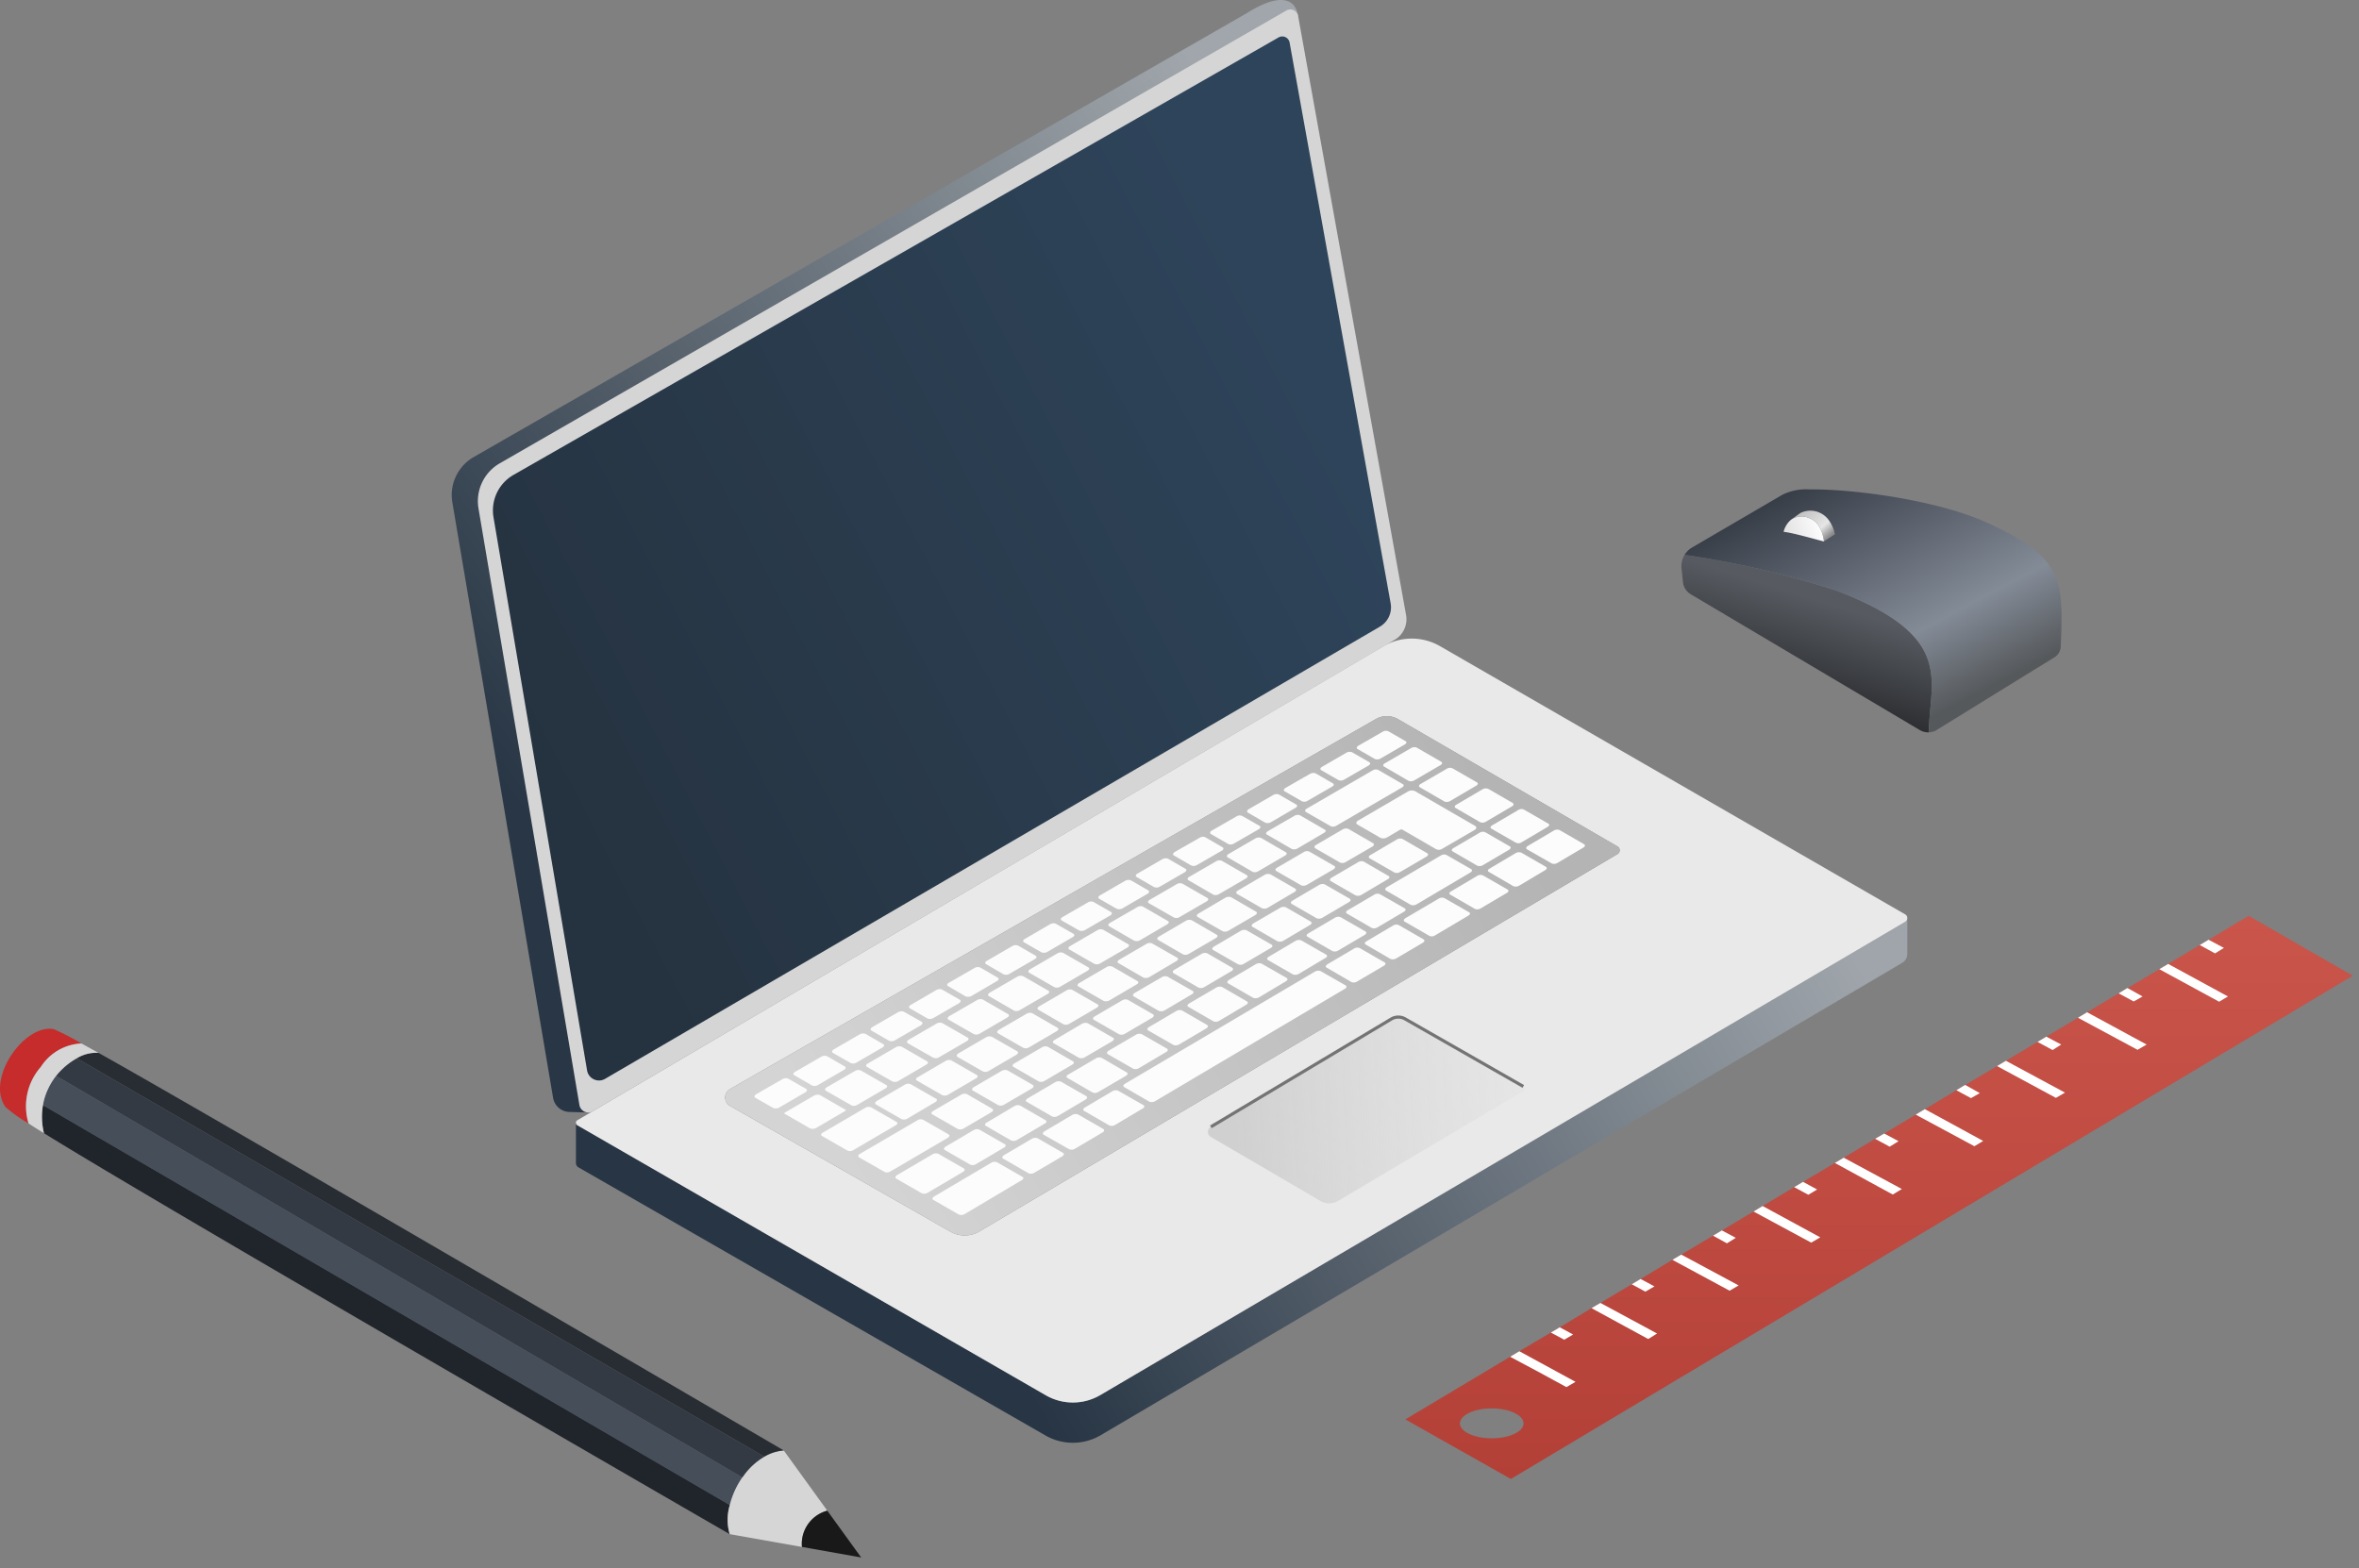 <svg width="188" height="125" fill="none" xmlns="http://www.w3.org/2000/svg"><rect width="100%" height="100%" fill="#808080" stroke="none"/><path d="M103.454 1.273c-.299-1.79-2.02-1.536-4.121-.207L37.747 36.434a3.488 3.488 0 0 0-1.698 3.6l8.03 47.472a1.35 1.35 0 0 0 1.297 1.125l1.479.044 56.599-87.402z" fill="url(#paint0_linear)"/><path d="M152 73.168v2.88a.805.805 0 0 1-.384.686L87.715 114.4a4.378 4.378 0 0 1-4.385.024L46.11 93.053a.392.392 0 0 1-.21-.349V89.51a.237.237 0 0 0 .117.186l37.313 21.51a4.328 4.328 0 0 0 4.385-.023l64.111-37.701a.346.346 0 0 0 .174-.314z" fill="url(#paint1_linear)"/><path d="M151.826 72.878a.325.325 0 0 1 .174.29.346.346 0 0 1-.174.314l-64.111 37.701a4.327 4.327 0 0 1-4.385.023l-37.313-21.51a.237.237 0 0 1-.117-.186v-.023a.215.215 0 0 1 .117-.198l.337-.197 63.879-37.574a4.505 4.505 0 0 1 4.513-.023l37.08 21.383zm-22.925-4.797a.352.352 0 0 0 0-.616l-17.459-10.128a1.779 1.779 0 0 0-1.814-.011L58.183 86.804a.775.775 0 0 0 0 1.347l17.563 10.024a2.291 2.291 0 0 0 2.315-.024l50.84-30.07z" fill="#E9E9E9"/><path d="M128.901 67.465a.345.345 0 0 1 .183.308.352.352 0 0 1-.183.308l-50.84 30.07a2.292 2.292 0 0 1-2.314.024L58.184 88.15a.776.776 0 0 1 0-1.347l51.444-29.478a1.784 1.784 0 0 1 1.815.011l17.458 10.128z" fill="url(#paint2_linear)"/><path d="M46.178 88.091l-8.045-47.563a3.482 3.482 0 0 1 1.698-3.6L102.516.838a.631.631 0 0 1 .937.435l8.603 47.746a1.905 1.905 0 0 1-.91 1.982l-63.92 37.578a.633.633 0 0 1-.372.096.725.725 0 0 1-.676-.584z" fill="#D5D5D5"/><path d="M48.224 85.991a.964.964 0 0 1-1.437-.67l-7.458-44.094a3.26 3.26 0 0 1 1.59-3.371l60.977-34.872a.597.597 0 0 1 .545-.024.592.592 0 0 1 .333.431l8.054 44.7a1.788 1.788 0 0 1-.852 1.855L48.224 85.99z" fill="url(#paint3_linear)"/><path d="M96.5 90.622l8.753 5.115a1.37 1.37 0 0 0 1.378-.01l14.769-8.759a.212.212 0 0 0 .077-.079.221.221 0 0 0 0-.214.214.214 0 0 0-.079-.078l-9.416-5.381a1.082 1.082 0 0 0-1.085-.003l-14.398 8.605a.463.463 0 0 0 0 .804z" fill="url(#paint4_linear)"/><path d="M121.398 86.597l-9.416-5.381a1.088 1.088 0 0 0-1.086-.003l-14.398 8.605" stroke="#747474" stroke-width=".25"/><path d="M67.381 88.456c0 .012.086.044-.07.125l-2.244 1.312a.588.588 0 0 1-.512.047l-2.059-1.185c0-.012.023-.058.105-.105l2.256-1.312a.602.602 0 0 1 .5-.046l2.024 1.164zm39.803-9.643l-15.12 8.955a.518.518 0 0 1-.466.046l-2-1.161c-.117-.058-.082-.186.058-.267l15.143-8.944a.536.536 0 0 1 .454-.035l1.989 1.139c.105.07.081.186-.058.267zm10.339-12.66l-2.64 1.533a.48.48 0 0 1-.454-.012l-2.663-1.544a.215.215 0 0 0-.082-.024c-.034.012-.069.012-.093.024l-1.046.615a.591.591 0 0 1-.535.035l-1.827-1.057c-.139-.081-.116-.22.047-.314l3.978-2.322a.65.65 0 0 1 .547-.035l4.815 2.787c.128.082.105.22-.047.314zM64.171 87.07l-2.07 1.209a.543.543 0 0 1-.477.035l-1.43-.813c-.105-.07-.082-.186.069-.28l2.082-1.196a.545.545 0 0 1 .477-.046l1.419.813c.116.07.081.186-.07.279zm3.083-1.788l-2.058 1.197a.547.547 0 0 1-.477.046l-1.42-.825c-.116-.058-.08-.185.07-.267l2.07-1.196a.544.544 0 0 1 .478-.046l1.407.813c.116.07.082.185-.07.278zm9.176-5.319l-2.047 1.184a.557.557 0 0 1-.465.035l-1.407-.813c-.117-.058-.082-.186.07-.267l2.035-1.185a.54.54 0 0 1 .477-.035l1.395.802c.117.07.082.186-.058.279zm19.738-8.119l-2.163 1.254a.49.49 0 0 1-.454.035l-1.989-1.138c-.116-.07-.081-.186.058-.267l2.164-1.255a.491.491 0 0 1 .453-.034l1.99 1.138c.104.07.08.186-.059.267zm3.129-1.824l-2.14 1.243a.523.523 0 0 1-.465.047l-1.977-1.15c-.117-.058-.082-.186.058-.267l2.151-1.243a.492.492 0 0 1 .454-.035l1.977 1.138c.117.058.082.186-.058.267zM80.013 91.473l-2.222 1.312a.52.52 0 0 1-.465.047l-2.024-1.162c-.116-.07-.081-.186.059-.278l2.233-1.313a.515.515 0 0 1 .465-.035l2.024 1.162c.105.058.081.186-.07.267zm1.406 2.601l-4.537 2.695a.538.538 0 0 1-.476.035l-2.024-1.162c-.117-.058-.082-.185.07-.278l4.547-2.683a.514.514 0 0 1 .466-.035l2.023 1.161c.117.058.082.186-.07.267zm6.446-3.809l-2.198 1.3a.516.516 0 0 1-.466.036l-2.023-1.15c-.105-.07-.082-.186.07-.279l2.198-1.3a.54.54 0 0 1 .477-.036l2 1.15c.116.07.093.186-.058.279zm-17.541-6.771l-2.06 1.196a.52.52 0 0 1-.464.046l-1.42-.813c-.104-.07-.08-.186.07-.278l2.06-1.197a.54.54 0 0 1 .476-.035l1.407.814c.117.058.082.185-.07.267zm3.059-1.766l-2.047 1.185a.545.545 0 0 1-.477.046l-1.407-.813c-.116-.07-.081-.186.07-.279l2.047-1.184a.54.54 0 0 1 .477-.035l1.407.801c.105.07.081.186-.07.279zm6.072-3.531l-2.024 1.185a.583.583 0 0 1-.477.035l-1.396-.813c-.116-.058-.081-.186.058-.267l2.036-1.173a.523.523 0 0 1 .465-.047l1.407.813c.105.058.082.186-.07.267zm3.023-1.753l-2.024 1.173a.523.523 0 0 1-.465.046l-1.407-.813c-.105-.058-.082-.186.07-.267l2.023-1.173a.516.516 0 0 1 .466-.035l1.395.801c.117.07.082.186-.058.267zm3.002-1.743l-2.013 1.173a.552.552 0 0 1-.465.035l-1.396-.801c-.116-.07-.081-.186.07-.267l2.012-1.173a.514.514 0 0 1 .466-.035l1.395.801c.105.058.082.186-.07.267zm3-1.731l-2.012 1.162a.552.552 0 0 1-.465.035l-1.396-.801c-.105-.07-.081-.186.07-.267l2.012-1.162a.497.497 0 0 1 .454-.046l1.395.801c.117.07.082.186-.058.279zm2.977-1.73l-2 1.162a.555.555 0 0 1-.466.034l-1.395-.801c-.105-.07-.082-.186.07-.267l2-1.162a.555.555 0 0 1 .465-.034l1.384.801c.105.058.082.186-.058.267zm2.967-1.719l-1.989 1.15a.514.514 0 0 1-.465.035l-1.384-.802c-.117-.058-.082-.185.058-.267l1.989-1.15a.516.516 0 0 1 .465-.034l1.384.8c.105.059.082.175-.058.268zm2.954-1.719l-1.989 1.15a.53.53 0 0 1-.453.035l-1.385-.801c-.104-.059-.081-.175.058-.268l1.99-1.138a.497.497 0 0 1 .453-.046l1.384.801c.105.07.082.186-.058.267zm2.943-1.707l-1.977 1.138a.497.497 0 0 1-.453.046l-1.385-.8c-.104-.07-.08-.187.059-.268l1.977-1.138a.493.493 0 0 1 .454-.035l1.384.79c.104.07.081.185-.059.267zm2.93-1.707l-1.965 1.15a.534.534 0 0 1-.454.034l-1.384-.801c-.105-.058-.081-.174.058-.267l1.966-1.139a.528.528 0 0 1 .453-.034l1.384.801c.105.058.082.174-.058.255zm2.909-1.685l-1.954 1.127a.495.495 0 0 1-.454.035l-1.372-.79c-.105-.058-.082-.174.058-.267l1.965-1.127a.533.533 0 0 1 .454-.035l1.361.79c.116.07.093.186-.058.267zm2.907-1.683l-1.954 1.126a.502.502 0 0 1-.442.035l-1.372-.79c-.117-.07-.082-.186.058-.267l1.942-1.127a.525.525 0 0 1 .454-.035l1.372.79c.105.07.082.186-.058.267zm2.895-1.685l-1.942 1.127a.526.526 0 0 1-.454.034l-1.372-.79c-.105-.057-.081-.185.058-.266l1.943-1.115a.49.49 0 0 1 .453-.035l1.373.79c.104.058.081.174-.059.255zM70.568 86.757l-2.234 1.301a.511.511 0 0 1-.477.047l-2.035-1.162c-.105-.07-.081-.186.07-.279l2.245-1.3a.54.54 0 0 1 .477-.035l2.023 1.161c.105.058.082.186-.07.267zm3.246-1.893l-2.222 1.301a.541.541 0 0 1-.477.035l-2.023-1.162c-.105-.058-.082-.185.07-.267l2.233-1.3a.54.54 0 0 1 .476-.035l2.013 1.161c.116.058.081.186-.07.267zm3.244-1.881l-2.222 1.289a.517.517 0 0 1-.465.034l-2.024-1.15c-.104-.069-.081-.185.07-.278l2.222-1.29a.517.517 0 0 1 .465-.034l2.012 1.15c.117.07.082.186-.058.279zm3.222-1.882l-2.21 1.29a.517.517 0 0 1-.464.034l-2.012-1.15c-.117-.07-.082-.186.058-.279l2.21-1.277a.522.522 0 0 1 .465-.047l2.012 1.162c.116.058.081.186-.058.267zm3.198-1.87L81.28 80.51a.52.52 0 0 1-.465.046l-2-1.161c-.117-.058-.082-.186.057-.268l2.199-1.277a.54.54 0 0 1 .477-.035l2 1.15c.105.07.081.186-.07.267zm3.2-1.858L84.49 78.65a.517.517 0 0 1-.465.035l-2-1.15c-.117-.07-.082-.185.057-.267l2.187-1.277a.517.517 0 0 1 .465-.035l2 1.15c.117.058.082.185-.057.267zm3.174-1.847l-2.175 1.266a.516.516 0 0 1-.466.035l-2-1.15c-.105-.058-.082-.186.07-.267l2.174-1.266a.516.516 0 0 1 .466-.035l1.989 1.15c.116.058.081.174-.058.267zm3.164-1.847l-2.164 1.266a.556.556 0 0 1-.465.035l-1.989-1.15c-.116-.058-.081-.186.058-.267l2.175-1.255a.498.498 0 0 1 .454-.046l1.989 1.15c.116.058.081.186-.058.267zm9.397-5.482l-2.129 1.243a.518.518 0 0 1-.465.046l-1.977-1.15c-.105-.058-.082-.174.07-.267l2.14-1.243a.524.524 0 0 1 .453-.034l1.966 1.138c.116.07.093.186-.058.267zm3.107-1.812l-2.117 1.243a.51.51 0 0 1-.465.035l-1.966-1.139c-.116-.058-.081-.174.059-.267l2.128-1.23a.493.493 0 0 1 .454-.036l1.965 1.138c.117.058.093.175-.058.256zm6.224-3.624l-5.246 3.055a.487.487 0 0 1-.454.035l-1.965-1.127c-.105-.07-.082-.186.058-.267l5.257-3.054a.506.506 0 0 1 .442-.035l1.966 1.138c.105.058.081.174-.058.255zm3.057-1.777l-2.094 1.22a.524.524 0 0 1-.454.035l-1.954-1.139c-.104-.058-.081-.174.059-.255l2.105-1.22a.503.503 0 0 1 .442-.035l1.954 1.127c.116.07.081.186-.058.267zM74.534 87.85l-2.222 1.312a.538.538 0 0 1-.477.034l-2.024-1.161c-.116-.07-.081-.186.07-.279l2.233-1.3a.518.518 0 0 1 .466-.035l2.023 1.161c.117.058.082.186-.07.267zm3.246-1.894l-2.222 1.3a.516.516 0 0 1-.465.035L73.07 86.13c-.116-.058-.081-.186.07-.267l2.222-1.301a.515.515 0 0 1 .465-.035l2.024 1.162c.104.058.081.186-.07.267zm3.221-1.882l-2.21 1.29a.515.515 0 0 1-.465.034l-2.012-1.15c-.116-.07-.081-.185.058-.278l2.21-1.29a.539.539 0 0 1 .477-.034l2.012 1.15c.105.07.082.185-.07.278zm3.211-1.881l-2.199 1.289a.517.517 0 0 1-.465.035l-2.012-1.15c-.116-.07-.081-.186.07-.279l2.198-1.278a.523.523 0 0 1 .465-.046l2.013 1.161c.104.059.08.186-.07.268zm3.198-1.87L85.223 81.6a.523.523 0 0 1-.465.046l-2.012-1.162c-.105-.058-.081-.185.07-.267l2.186-1.277a.517.517 0 0 1 .466-.035l2 1.15c.116.058.082.186-.058.267zm3.176-1.858l-2.175 1.277a.556.556 0 0 1-.465.035l-2.001-1.15c-.116-.07-.081-.186.058-.267l2.187-1.278a.515.515 0 0 1 .465-.034l1.989 1.15c.116.057.093.185-.058.267zm3.164-1.859l-2.163 1.278a.554.554 0 0 1-.466.035l-1.989-1.15c-.116-.058-.08-.186.059-.267l2.175-1.266a.49.49 0 0 1 .453-.035l2 1.138c.106.07.082.186-.069.267zm3.153-1.836l-2.152 1.255a.522.522 0 0 1-.466.047l-1.988-1.15c-.117-.07-.082-.186.058-.267l2.163-1.266a.556.556 0 0 1 .465-.035l1.978 1.15c.116.058.093.174-.058.267zm3.139-1.834L97.89 74.19a.528.528 0 0 1-.453.035l-1.99-1.138c-.104-.07-.08-.186.059-.267l2.152-1.266a.557.557 0 0 1 .465-.035l1.977 1.15c.117.058.082.174-.058.267zm3.118-1.836l-2.129 1.255a.516.516 0 0 1-.465.035l-1.978-1.138c-.104-.07-.08-.186.059-.267l2.14-1.255a.55.55 0 0 1 .465-.035l1.977 1.139c.105.07.082.185-.069.267zm3.116-1.811l-2.129 1.242a.527.527 0 0 1-.453.035l-1.977-1.138c-.117-.07-.082-.186.058-.267l2.128-1.243a.493.493 0 0 1 .454-.035l1.977 1.139c.105.058.081.174-.058.267zm3.095-1.812l-2.117 1.231a.505.505 0 0 1-.454.047l-1.977-1.139c-.105-.07-.082-.185.058-.267l2.129-1.243a.524.524 0 0 1 .453-.034l1.966 1.138c.104.058.081.186-.058.267zM79.013 88.65l-2.222 1.301a.516.516 0 0 1-.465.035l-2.024-1.161c-.116-.058-.081-.186.059-.267l2.233-1.301a.519.519 0 0 1 .465-.047l2.012 1.162c.117.07.093.186-.058.278zm3.223-1.893l-2.21 1.29a.522.522 0 0 1-.465.046l-2.024-1.162c-.105-.07-.082-.185.07-.278l2.21-1.29a.587.587 0 0 1 .477-.046l2.012 1.161c.104.07.081.186-.07.28zm3.209-1.893l-2.198 1.29a.523.523 0 0 1-.466.046l-2.012-1.162c-.116-.058-.081-.185.058-.267l2.21-1.289a.52.52 0 0 1 .466-.046l2.012 1.161c.104.058.081.186-.07.267zm3.197-1.87l-2.186 1.278a.523.523 0 0 1-.466.046l-2.012-1.161c-.104-.058-.081-.186.07-.267l2.187-1.29a.555.555 0 0 1 .465-.034l2 1.15c.117.07.082.185-.058.278zm3.176-1.87l-2.175 1.278a.515.515 0 0 1-.465.035l-2-1.15c-.117-.058-.082-.186.058-.267l2.186-1.278a.517.517 0 0 1 .466-.046l2 1.15c.105.07.081.185-.07.278zm3.165-1.87l-2.164 1.278a.556.556 0 0 1-.465.046l-1.99-1.15c-.115-.07-.08-.185.06-.278l2.174-1.266a.491.491 0 0 1 .454-.035l2 1.138c.105.07.082.186-.07.267zm3.153-1.847l-2.152 1.267a.521.521 0 0 1-.465.046l-1.99-1.15c-.104-.07-.08-.186.059-.267l2.163-1.266a.521.521 0 0 1 .466-.047l1.989 1.15c.104.058.081.186-.07.267zm3.139-1.847l-2.152 1.267a.492.492 0 0 1-.454.035l-1.989-1.139c-.104-.07-.081-.186.058-.267l2.152-1.266a.515.515 0 0 1 .466-.035l1.977 1.139c.116.07.081.185-.058.267zm3.127-1.834l-2.14 1.266a.534.534 0 0 1-.454.034l-1.989-1.15c-.105-.058-.082-.174.058-.267l2.152-1.254a.524.524 0 0 1 .454-.035l1.977 1.138c.105.07.081.186-.058.268zm3.106-1.824l-2.128 1.254a.531.531 0 0 1-.454.035l-1.977-1.138c-.116-.07-.081-.186.058-.267l2.129-1.255a.527.527 0 0 1 .453-.034l1.978 1.138c.104.07.081.186-.059.267zm3.095-1.823l-2.117 1.254a.527.527 0 0 1-.453.035l-1.978-1.138c-.104-.07-.081-.186.058-.267l2.129-1.243a.49.49 0 0 1 .454-.035l1.965 1.138c.116.058.082.174-.058.256z" fill="#FCFCFC"/><path d="M113.686 68.278l-2.105 1.231a.493.493 0 0 1-.454.035l-1.966-1.126c-.116-.07-.093-.186.059-.267l2.105-1.243a.527.527 0 0 1 .453-.035l1.966 1.138c.105.058.082.174-.058.267zM83.268 89.557l-2.21 1.3a.51.51 0 0 1-.477.047l-2.012-1.161c-.116-.059-.081-.186.07-.268l2.21-1.312a.516.516 0 0 1 .465-.035l2.012 1.162c.117.057.082.185-.058.267zm3.236-1.906l-2.199 1.301a.517.517 0 0 1-.465.035l-2.012-1.161c-.117-.058-.082-.186.058-.267l2.21-1.301a.515.515 0 0 1 .465-.035l2.012 1.15c.105.07.082.186-.07.278zm3.232-1.904l-2.199 1.289a.518.518 0 0 1-.465.046l-2-1.161c-.117-.058-.093-.186.058-.267l2.198-1.29a.517.517 0 0 1 .465-.046l2 1.162c.105.058.082.185-.057.267zm3.198-1.893l-2.175 1.289a.516.516 0 0 1-.466.035l-2-1.15c-.117-.07-.082-.186.058-.279l2.186-1.278a.513.513 0 0 1 .466-.034l2 1.15c.105.058.082.185-.07.267zm3.2-1.882L93.97 83.25a.515.515 0 0 1-.465.035l-2-1.15c-.105-.058-.082-.186.058-.267l2.175-1.278a.52.52 0 0 1 .465-.047l1.989 1.15c.116.07.093.186-.058.28zm3.176-1.882l-2.151 1.278a.516.516 0 0 1-.465.035l-1.99-1.15c-.115-.058-.08-.186.059-.267l2.163-1.266a.518.518 0 0 1 .466-.047l1.989 1.15c.104.058.08.186-.07.267zm3.162-1.87l-2.14 1.278a.56.56 0 0 1-.465.035l-1.99-1.15c-.104-.058-.08-.186.059-.267l2.151-1.266a.521.521 0 0 1 .466-.035l1.989 1.138c.104.07.081.186-.07.267zm3.153-1.858l-2.128 1.266a.515.515 0 0 1-.465.035l-1.978-1.138c-.116-.07-.081-.186.059-.267l2.14-1.266a.527.527 0 0 1 .453-.035l1.989 1.138c.105.07.082.186-.07.267zm3.141-1.847l-2.129 1.255a.488.488 0 0 1-.453.035l-1.978-1.139c-.116-.058-.093-.185.059-.267l2.128-1.254a.525.525 0 0 1 .454-.035l1.977 1.138c.105.07.081.186-.058.267zm3.129-1.846l-2.129 1.254a.487.487 0 0 1-.453.035l-1.966-1.138c-.116-.058-.093-.186.058-.267l2.117-1.243a.493.493 0 0 1 .454-.035l1.977 1.127c.105.07.081.185-.058.267zM84.653 92.17l-2.21 1.3a.51.51 0 0 1-.476.047l-2.013-1.161c-.116-.058-.093-.186.059-.28l2.21-1.3a.546.546 0 0 1 .476-.046l2.013 1.161c.116.07.081.186-.059.279zm-7.91 1.242l-2.815 1.661a.541.541 0 0 1-.477.035l-2.024-1.161c-.116-.07-.08-.186.059-.279l2.826-1.66a.54.54 0 0 1 .477-.036l2.024 1.162c.104.058.081.186-.07.278zm-1.209-2.717l-4.559 2.671a.51.51 0 0 1-.477.046l-2.035-1.16c-.105-.07-.082-.198.07-.28l4.57-2.671a.49.49 0 0 1 .466-.047l2.024 1.162c.116.07.081.186-.059.279zm-4.152-.999L68.01 91.67a.523.523 0 0 1-.465.047l-2.035-1.173c-.117-.058-.082-.186.07-.267l3.373-1.975a.54.54 0 0 1 .476-.035l2.024 1.162c.105.058.082.186-.07.267zm46.27-27.074l-2.093 1.231a.51.51 0 0 1-.442.035l-1.966-1.138c-.105-.058-.081-.175.058-.256l2.094-1.22a.49.49 0 0 1 .453-.034l1.954 1.127c.105.058.082.174-.058.255zm2.848 1.649l-2.094 1.231a.5.5 0 0 1-.442.035l-1.965-1.138c-.105-.058-.082-.174.058-.256l2.093-1.23a.535.535 0 0 1 .454-.036l1.954 1.127c.105.07.081.186-.058.267zm2.84 1.639l-2.082 1.23a.471.471 0 0 1-.442.035l-1.966-1.127c-.104-.058-.081-.174.058-.255l2.094-1.231a.466.466 0 0 1 .442-.035l1.954 1.126c.105.059.081.175-.058.256zm2.847 1.648l-2.081 1.231a.51.51 0 0 1-.442.035l-1.966-1.127c-.105-.07-.082-.185.058-.267l2.082-1.23a.527.527 0 0 1 .454-.036l1.954 1.127c.104.07.081.186-.059.267zm-5.919.174l-2.094 1.232a.524.524 0 0 1-.454.034l-1.954-1.138c-.104-.058-.081-.174.058-.255l2.094-1.231a.487.487 0 0 1 .454-.035l1.954 1.126c.104.058.081.174-.058.267zm2.874 1.627L121.06 70.6a.525.525 0 0 1-.453.035l-1.954-1.138c-.117-.058-.093-.174.046-.256L120.793 68a.527.527 0 0 1 .453-.035l1.954 1.126c.105.07.082.186-.058.268zm-3.05 1.811l-2.105 1.243a.502.502 0 0 1-.442.035l-1.966-1.138c-.116-.058-.093-.174.059-.256l2.093-1.243a.493.493 0 0 1 .454-.034l1.965 1.126c.105.07.082.186-.058.267zm-2.906-1.626l-4.303 2.544a.529.529 0 0 1-.454.035l-1.966-1.139c-.104-.058-.081-.185.059-.267l4.315-2.532a.467.467 0 0 1 .442-.035l1.965 1.127c.105.07.082.186-.058.267zm-3.791 5.598l-2.129 1.255a.526.526 0 0 1-.453.035l-1.966-1.139c-.116-.07-.093-.185.058-.267l2.117-1.254a.492.492 0 0 1 .454-.035l1.977 1.138c.105.058.081.175-.058.267zm-3.107 1.836l-2.129 1.254a.495.495 0 0 1-.453.046l-1.978-1.15c-.116-.057-.081-.174.058-.266l2.129-1.255a.488.488 0 0 1 .453-.035l1.978 1.139c.116.058.081.185-.058.267zm6.735-3.996l-2.664 1.58a.465.465 0 0 1-.442.035l-1.977-1.138c-.105-.058-.081-.175.058-.267l2.664-1.568a.49.49 0 0 1 .453-.035l1.966 1.126c.116.07.081.186-.058.267zM91.062 88.36l-2.186 1.3a.523.523 0 0 1-.466.047l-2.012-1.161c-.116-.058-.081-.186.058-.267l2.199-1.301a.517.517 0 0 1 .465-.035l2.012 1.15c.105.07.081.186-.07.267z" fill="#FCFCFC"/><path d="M59.162 117.763a6.7 6.7 0 0 0-1 2.2h-.01l-54.73-31.87c.02-.12.05-.24.07-.35a5.377 5.377 0 0 1 .98-1.99l54.69 32.01z" fill="#464E5A"/><path d="M3.422 88.093l54.73 31.87h.01a4.062 4.062 0 0 0-.01 2.32s-45.46-26.24-54.65-31.96a5.489 5.489 0 0 1-.08-2.23z" fill="#20242B"/><path d="M59.162 117.763a5.37 5.37 0 0 1 1.74-1.65 3.583 3.583 0 0 1 1.56-.5l3.47 4.8a2.735 2.735 0 0 0-2.02 2.89l-5.76-1.02a4.064 4.064 0 0 1 .01-2.32 6.702 6.702 0 0 1 1-2.2z" fill="#D6D6D6"/><path d="M65.932 120.413l2.7 3.73-4.72-.84a2.73 2.73 0 0 1 2.02-2.89z" fill="#191919"/><path d="M59.163 117.763l-54.69-32.01a5.631 5.631 0 0 1 1.65-1.4l54.78 31.75v.01a5.368 5.368 0 0 0-1.74 1.65z" fill="#343A44"/><path d="M7.853 83.923c9.48 5.3 54.61 31.69 54.61 31.69a3.583 3.583 0 0 0-1.56.5v-.01l-54.78-31.75a2.94 2.94 0 0 1 1.73-.43z" fill="#282D33"/><path d="M6.493 83.173a4.068 4.068 0 0 0-3.24 1.87 4.748 4.748 0 0 0-.98 4.5 11.95 11.95 0 0 1-1.82-1.29c-1.63-2.23 1.49-6.68 3.84-6.22a22.02 22.02 0 0 1 2.2 1.14z" fill="#C62C2C"/><path d="M4.473 85.753a5.378 5.378 0 0 0-.98 1.99c-.02.11-.05.23-.07.35-.126.741-.099 1.5.08 2.23-.46-.28-.87-.54-1.23-.78a4.748 4.748 0 0 1 .98-4.5 4.068 4.068 0 0 1 3.24-1.87c.36.2.92.51 1.36.75a2.94 2.94 0 0 0-1.73.43 5.63 5.63 0 0 0-1.65 1.4z" fill="#D6D6D6"/><path d="M179.215 73l-.725.42-2.478 1.487-.706.42-2.517 1.506-.705.42-2.536 1.506h-.02l-.686.42-2.517 1.505-.725.439-2.517 1.506-.705.42-2.517 1.506-.706.42-2.536 1.506h-.019l-.686.42-2.517 1.506-.725.439-2.517 1.506-.724.42-2.498 1.506-.706.42-2.536 1.506-.705.42-2.517 1.506-.725.438-2.517 1.507-.705.42-2.536 1.505-.706.42-2.536 1.525-.706.42-2.498 1.487-.705.42-2.536 1.525-.706.42-2.517 1.487-.724.439-8.352 4.995 8.409 4.748L187.5 77.773 179.215 73zm-60.331 41.645c-1.392 0-2.536-.534-2.536-1.182 0-.668 1.144-1.202 2.536-1.202 1.392 0 2.536.534 2.536 1.202 0 .648-1.144 1.182-2.536 1.182z" fill="url(#paint5_linear)"/><path d="M177.233 75.555l-.706.438-1.22-.667.705-.42 1.221.649zm.325 3.87l-.705.42-4.767-2.593.705-.42 4.767 2.594zm-6.805 0l-.706.4-1.201-.648.686-.42h.019l1.202.668zm.323 3.833l-.725.42-4.747-2.555.724-.439 4.748 2.575zm-6.807 0l-.687.439-1.201-.649.705-.42 1.183.63zm.301 3.832l-.725.42-4.691-2.536.706-.42 4.71 2.537zm-6.789.039l-.706.4-1.163-.629.687-.42h.019l1.163.649zm.27 3.814l-.705.419-4.672-2.517.724-.439 4.653 2.537zm-6.747.019l-.705.438-1.163-.629.724-.42 1.144.61zm.264 3.813l-.725.439-4.614-2.517.705-.42 4.634 2.498zm-6.751.038l-.706.42-1.125-.61.706-.42 1.125.61zm.251 3.814l-.725.42-4.595-2.48.725-.438 4.595 2.498zm-6.735.038l-.706.439-1.106-.61.706-.42 1.106.591zm.23 3.795l-.724.419-4.558-2.46.706-.419 4.576 2.46zm-6.711.076l-.724.42-1.087-.591.706-.42 1.105.591zm.209 3.756l-.706.439-4.519-2.46.705-.419 4.52 2.44zm-6.692.077l-.705.419-1.068-.572.705-.419 1.068.572zm.192 3.775l-.725.42-2.345-1.278-2.078-1.106-.058-.038.725-.439 4.481 2.441z" fill="#fff"/><path d="M153.722 58.373c.028-4.1 2.192-7.623-7.343-11.29a72.235 72.235 0 0 0-12.129-2.855c-.195.32-.28.696-.241 1.069l.115 1.107a1.277 1.277 0 0 0 .625.964l18.261 10.83c.216.125.463.186.712.175z" fill="url(#paint6_linear)"/><path d="M154.347 58.187c1.945-1.206 7.634-4.713 9.393-5.798a1.042 1.042 0 0 0 .488-.839c.23-5.332.23-7.102-5.842-9.876-3.908-1.786-10.55-2.701-14.156-2.663a4.26 4.26 0 0 0-2.187.427l-7.196 4.204a1.7 1.7 0 0 0-.597.586 72.304 72.304 0 0 1 12.128 2.855c9.536 3.667 7.371 7.19 7.344 11.29a1.28 1.28 0 0 0 .625-.186z" fill="url(#paint7_linear)"/><path d="M145.753 41.471a1.808 1.808 0 0 0-2.264-.585l-.758.545a1.466 1.466 0 0 1 1.503-.111c1.027.39 1.123 1.838 1.123 1.838l.876-.577a2.9 2.9 0 0 0-.48-1.11z" fill="url(#paint8_linear)"/><path d="M142.143 42.392c.754.076 2.573.61 3.213.767 0 0-.096-1.45-1.123-1.839a1.467 1.467 0 0 0-1.503.111c-.292.25-.497.587-.587.96z" fill="url(#paint9_linear)"/><defs><linearGradient id="paint0_linear" x1="40.071" y1="62.719" x2="103.398" y2="16.175" gradientUnits="userSpaceOnUse"><stop stop-color="#283645"/><stop offset="1" stop-color="#A0A6AB"/></linearGradient><linearGradient id="paint1_linear" x1="83.107" y1="113.243" x2="147.03" y2="74.835" gradientUnits="userSpaceOnUse"><stop stop-color="#273544"/><stop offset="1" stop-color="#9FA5AB"/></linearGradient><linearGradient id="paint2_linear" x1="118.582" y1="62.139" x2="68.028" y2="94.144" gradientUnits="userSpaceOnUse"><stop stop-color="#B4B4B4"/><stop offset="1" stop-color="#D4D4D4"/></linearGradient><linearGradient id="paint3_linear" x1="105.206" y1="32.521" x2="42.436" y2="65.115" gradientUnits="userSpaceOnUse"><stop stop-color="#2E445A"/><stop offset="1" stop-color="#25323F"/></linearGradient><linearGradient id="paint4_linear" x1="98.5" y1="92" x2="127.999" y2="90.475" gradientUnits="userSpaceOnUse"><stop stop-color="#D0D0D0"/><stop offset="1" stop-color="#DBDBDB" stop-opacity="0"/></linearGradient><linearGradient id="paint5_linear" x1="178.5" y1="38.773" x2="178.5" y2="117.886" gradientUnits="userSpaceOnUse"><stop stop-color="#DC655A"/><stop offset="1" stop-color="#B34037"/></linearGradient><linearGradient id="paint6_linear" x1="150.932" y1="49.724" x2="148.071" y2="58.879" gradientUnits="userSpaceOnUse"><stop stop-color="#575B61"/><stop offset="1" stop-color="#212225"/></linearGradient><linearGradient id="paint7_linear" x1="148.071" y1="35.42" x2="158.37" y2="54.873" gradientUnits="userSpaceOnUse"><stop stop-color="#343A44"/><stop offset=".701" stop-color="#838B97"/><stop offset="1" stop-color="#56595C"/></linearGradient><linearGradient id="paint8_linear" x1="143.953" y1="40.581" x2="145.85" y2="42.722" gradientUnits="userSpaceOnUse"><stop stop-color="#C3C3C3"/><stop offset=".667" stop-color="#E6E6E6"/><stop offset="1" stop-color="#8B8B8B"/></linearGradient><linearGradient id="paint9_linear" x1="142.382" y1="42.431" x2="145.187" y2="41.628" gradientUnits="userSpaceOnUse"><stop stop-color="#E3E3E3"/><stop offset="1" stop-color="#fff"/></linearGradient></defs></svg>